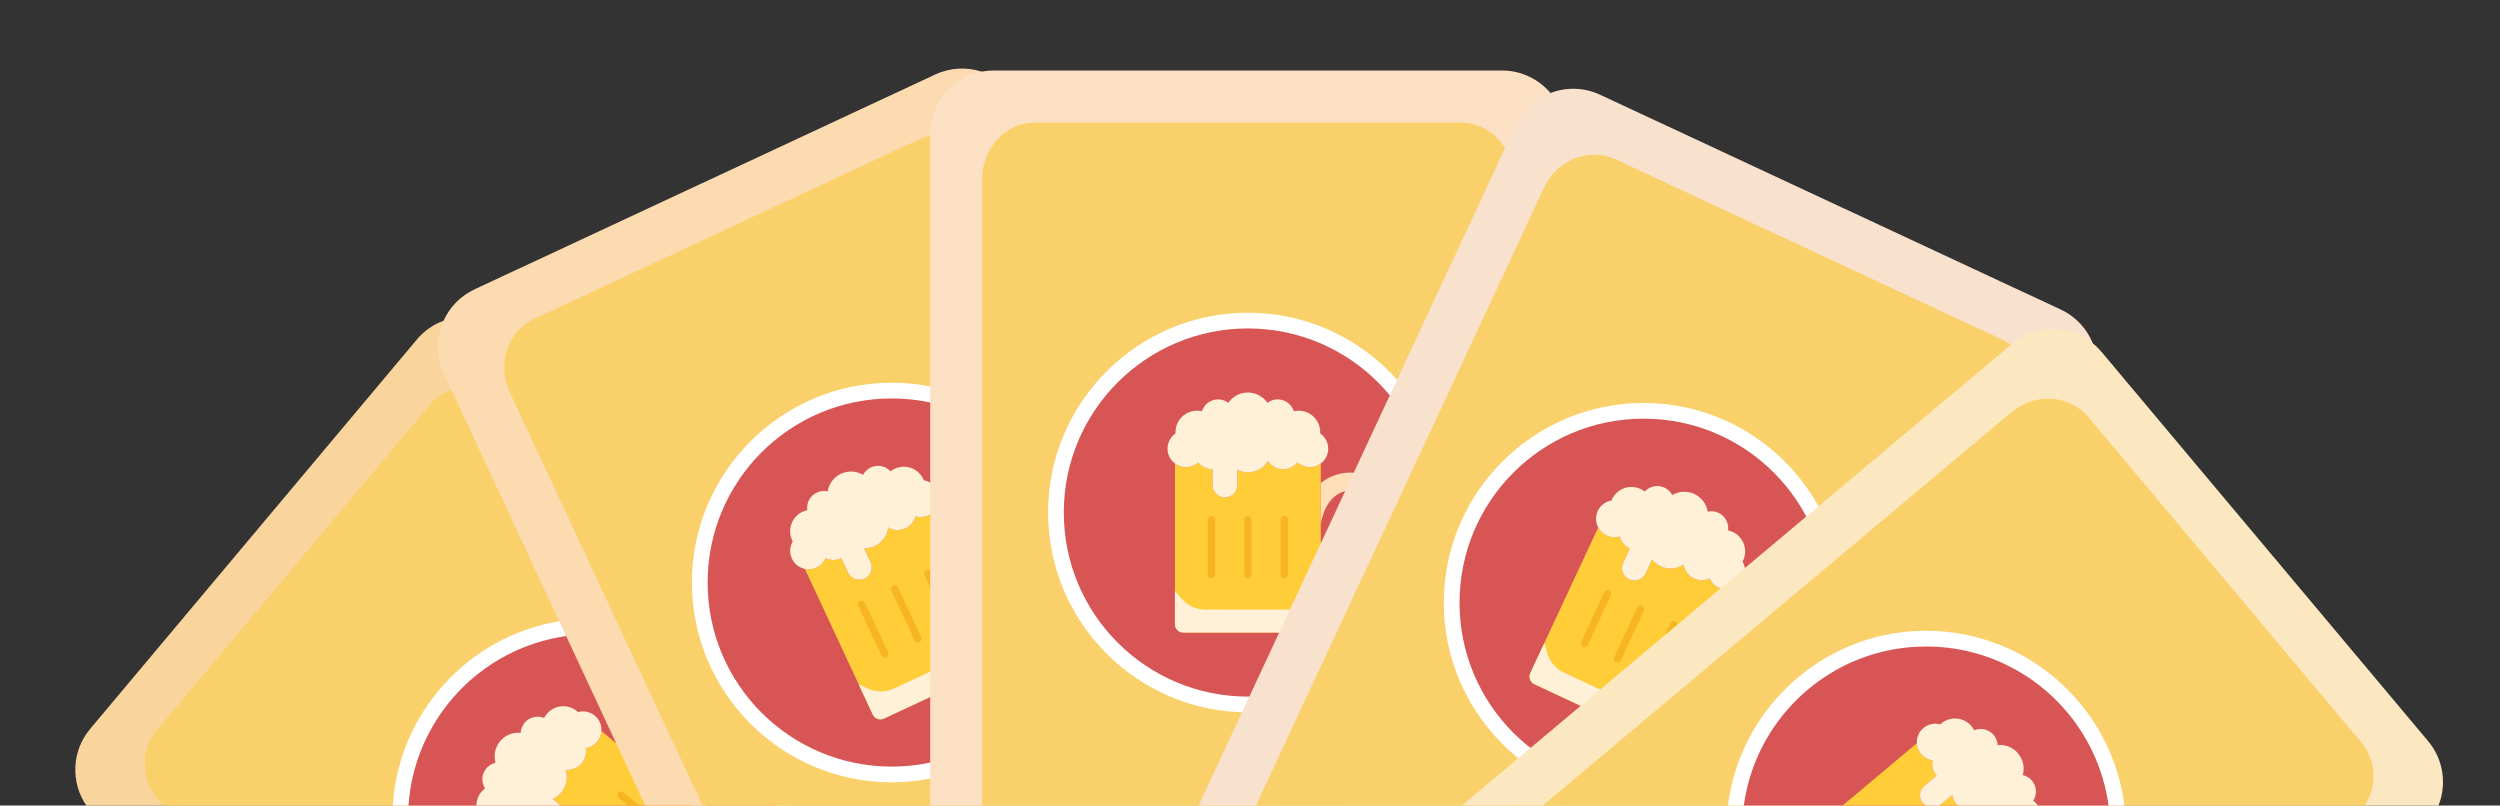 <?xml version="1.0" encoding="utf-8"?>
<!-- Generator: Adobe Illustrator 16.0.0, SVG Export Plug-In . SVG Version: 6.00 Build 0)  -->
<!DOCTYPE svg PUBLIC "-//W3C//DTD SVG 1.1//EN" "http://www.w3.org/Graphics/SVG/1.1/DTD/svg11.dtd">
<svg version="1.1" id="Layer_1" xmlns="http://www.w3.org/2000/svg" xmlns:xlink="http://www.w3.org/1999/xlink" x="0px" y="0px"
	 width="954.387px" height="307.514px" viewBox="0 0 954.387 307.514" enable-background="new 0 0 954.387 307.514"
	 xml:space="preserve">
<rect x="0" y="0" width="954.387" height="307.514" fill="#333333" stroke="none"/>
<g>
	<g>
		<path fill="#F9D49D" d="M408.894,307.517h-139.34c-0.18,0.62-0.36,1.2-0.54,1.74c-0.28,0.81-0.55,1.53-0.8,2.17l-1.37-1.14
			l-3.29-2.771h-17.25l1.46,3.12l-3.72-3.12H32.963c-5.99-8.75-5.69-20.75,1.46-29.27l124.72-148.64c2.82-3.36,6.34-5.76,10.18-7.16
			c7.89-2.91,17.07-1.62,23.98,4.18l2.56,2.15l74.8,62.76l4.78,4.01l35.69,29.95l0.01,0.01l22.7,19.04l5.04,4.229l11.63,9.75
			l4.6,3.86l2.82,2.37l17.03,14.29l3.15,2.64l4.78,4.011L408.894,307.517z"/>
		<path fill="#F9D069" d="M377.993,307.517h-108.44c-0.18,0.62-0.36,1.2-0.54,1.74c-0.28,0.81-0.55,1.53-0.8,2.17l-1.37-1.14
			l-3.29-2.771h-17.25l1.46,3.12l-3.72-3.12H62.493c-8.42-7.67-9.67-20.319-2.66-28.68l104.3-124.3c2.24-2.68,5.07-4.59,8.17-5.73
			c6.85-2.53,15.04-1.27,21.28,3.96l4.03,3.38l67.15,56.351l5.57,4.67l60.66,50.91h0.01l7.07,5.939l17.04,14.3l2.61,2.19l5.54,4.64
			l11.7,9.82L377.993,307.517z"/>
		<g>
			<path fill="#FFFFFF" d="M302.153,307.517h-32.6c-0.18,0.62-0.36,1.2-0.54,1.74c-0.28,0.81-0.55,1.53-0.8,2.17l-1.37-1.14
				l-3.29-2.771h-17.25l1.46,3.12l-3.72-3.12h-94.11c2.25-35.59,29.02-64.63,63.56-70.359c4.08-0.69,8.28-1.04,12.55-1.04
				c3.08,0,6.12,0.18,9.11,0.54c12.49,1.5,24.06,6.02,33.96,12.83h0.01c4.05,2.77,7.81,5.93,11.24,9.42
				c3.96,4.01,7.47,8.46,10.46,13.26l0.01,0.02c2.57,4.12,4.75,8.511,6.5,13.101C300.003,292.267,301.664,299.738,302.153,307.517z"
				/>
			<path fill="#D85555" d="M296.144,307.517h-26.59c-0.18,0.62-0.36,1.2-0.54,1.74c-0.28,0.81-0.55,1.53-0.8,2.17l-1.37-1.14
				l-3.29-2.771h-17.25l1.46,3.12l-3.72-3.12h-88.1c2.27-33.229,27.65-60.109,60.19-64.7c3.23-0.46,6.54-0.699,9.91-0.699
				c4.14,0,8.21,0.359,12.15,1.05c14.49,2.52,27.45,9.479,37.44,19.439c0,0.011,0.01,0.011,0.02,0.021
				c3.98,3.96,7.49,8.41,10.44,13.24C291.783,285.207,295.363,295.977,296.144,307.517z"/>
			<g>
				<path fill="#FFCD38" d="M246.303,307.517l1.46,3.12l-3.72-3.12h-30.05l-3.02-2.529c4.29-1.841,6.45-6.671,4.96-11.091
					c0.46,0.051,0.91,0.051,1.34,0.011c0.22-0.021,0.43-0.051,0.64-0.091c0.21-0.04,0.42-0.09,0.63-0.14c0.2-0.06,0.4-0.12,0.6-0.2
					c0.14-0.05,0.27-0.1,0.4-0.17c0.13-0.05,0.25-0.109,0.37-0.17c0.15-0.08,0.3-0.16,0.44-0.25c0.23-0.14,0.44-0.28,0.64-0.45
					c0.12-0.09,0.24-0.189,0.36-0.3c0.02-0.01,0.04-0.03,0.06-0.05c0.13-0.11,0.25-0.24,0.37-0.36c0.05-0.05,0.09-0.1,0.13-0.149
					c0.11-0.12,0.21-0.24,0.3-0.36c0.02-0.01,0.03-0.02,0.04-0.04c0.12-0.15,0.23-0.31,0.33-0.479c0.02-0.021,0.03-0.03,0.04-0.051
					c0.09-0.149,0.18-0.3,0.26-0.46c0.09-0.149,0.17-0.31,0.23-0.479c0.05-0.11,0.1-0.22,0.13-0.33c0.08-0.18,0.14-0.36,0.19-0.54
					c0.05-0.15,0.09-0.311,0.11-0.47c0.02-0.04,0.03-0.091,0.04-0.141c0.03-0.16,0.05-0.319,0.07-0.489
					c0.01-0.051,0.02-0.091,0.02-0.141c0.01-0.06,0.01-0.109,0.01-0.17c0.02-0.16,0.03-0.33,0.03-0.5v-0.16
					c0-0.39-0.04-0.77-0.11-1.149c0.22-0.03,0.43-0.07,0.64-0.13c0.21-0.051,0.42-0.11,0.62-0.181c0.15-0.05,0.3-0.109,0.44-0.17
					c0.44-0.18,0.86-0.399,1.24-0.68c0.17-0.12,0.33-0.24,0.49-0.37c0.17-0.13,0.32-0.271,0.46-0.41c0.29-0.29,0.56-0.6,0.8-0.939
					c0.09-0.11,0.17-0.221,0.24-0.341c0.37-0.58,0.65-1.22,0.82-1.88c0.04-0.149,0.08-0.3,0.11-0.46c0.08-0.34,0.12-0.68,0.14-1.02
					l5.62,4.72l11.97,10.03l11.59,9.729l4.77,4H246.303z"/>
				<path fill="#FFF1D7" d="M229.463,280.057c-0.03,0.16-0.07,0.311-0.11,0.46c-0.23,0.8-0.59,1.55-1.06,2.221
					c-0.24,0.34-0.51,0.649-0.8,0.939c-0.15,0.14-0.3,0.28-0.46,0.41c-0.16,0.13-0.32,0.25-0.49,0.37c-0.38,0.26-0.8,0.49-1.24,0.68
					c-0.14,0.061-0.29,0.12-0.44,0.17c-0.2,0.07-0.41,0.13-0.62,0.181c-0.21,0.05-0.42,0.1-0.64,0.13
					c0.07,0.38,0.11,0.76,0.11,1.149v0.16c0,0.17-0.01,0.34-0.03,0.5c0,0.061,0,0.11-0.01,0.17c0,0.05-0.01,0.09-0.02,0.141
					c-0.02,0.17-0.04,0.329-0.07,0.489c-0.01,0.05-0.02,0.101-0.04,0.141c-0.03,0.159-0.06,0.319-0.11,0.47
					c-0.05,0.18-0.11,0.36-0.19,0.54c-0.03,0.11-0.08,0.22-0.13,0.33c-0.06,0.17-0.14,0.33-0.23,0.479
					c-0.08,0.16-0.17,0.311-0.26,0.46c-0.01,0.021-0.02,0.03-0.04,0.051c-0.1,0.17-0.21,0.329-0.33,0.479
					c-0.01,0.021-0.02,0.03-0.04,0.04c-0.09,0.12-0.19,0.24-0.3,0.36c-0.04,0.05-0.08,0.1-0.13,0.149
					c-0.12,0.12-0.24,0.25-0.37,0.36c-0.02,0.02-0.04,0.04-0.06,0.05c-0.12,0.11-0.24,0.21-0.36,0.3c-0.2,0.17-0.41,0.311-0.64,0.45
					c-0.14,0.09-0.29,0.17-0.44,0.25c-0.12,0.061-0.24,0.12-0.37,0.17c-0.13,0.07-0.26,0.12-0.4,0.17c-0.2,0.08-0.4,0.141-0.6,0.2
					c-0.41,0.12-0.83,0.2-1.27,0.23c-0.43,0.04-0.88,0.04-1.34-0.011c1.49,4.42-0.67,9.25-4.96,11.091l3.02,2.529h-32.13
					c0.01-2.479,1.15-4.93,3.29-6.529c-0.4-0.631-0.69-1.33-0.85-2.061c-0.79-3.479,1.39-6.939,4.87-7.72
					c-0.3-1.101-0.41-2.24-0.29-3.37c0.5-4.96,4.93-8.57,9.89-8.07c0.04-0.74,0.2-1.479,0.49-2.17c1.37-3.3,5.15-4.85,8.44-3.49
					c0.29-0.569,0.65-1.109,1.06-1.59c2.92-3.46,8.09-3.899,11.55-0.979c0.12,0.1,0.22,0.21,0.33,0.31
					c0.28-0.08,0.57-0.14,0.85-0.18c3.86-0.58,7.45,2.07,8.03,5.92C229.653,278.437,229.624,279.277,229.463,280.057z"/>
				<g>
					<path fill="#F7B521" d="M244.043,307.517h-4.33l-3.54-2.97c-0.58-0.5-0.66-1.37-0.17-1.96c0.5-0.59,1.37-0.67,1.96-0.17
						L244.043,307.517z"/>
				</g>
				<path fill="#FFDFB8" d="M269.553,307.517c-0.18,0.62-0.36,1.2-0.54,1.74c-0.28,0.81-0.55,1.53-0.8,2.17l-1.37-1.14l-3.29-2.771
					l-4.77-4c2.57-0.59,4.36-2.439,5.2-5.05c1.55-4.8-0.12-12.18-6.08-19.1c-1.32-1.53-2.94-3.08-4.72-4.051
					c-2.03-1.119-4.26-1.479-6.43-0.159c-3.56,2.159-7.32,9.359,0.44,18.63l-11.82-9.96c-0.05-7.88,6.05-16.2,14.18-16.29
					c4.14-0.04,8.8,2.05,13.45,7.399C273.193,286.677,271.803,299.747,269.553,307.517z"/>
			</g>
		</g>
	</g>
	<g>
		<path fill="#FCDBB1" d="M513.583,307.517h-244.03c-0.18,0.62-0.36,1.2-0.54,1.74c-0.28,0.81-0.55,1.53-0.8,2.17l-1.37-1.14
			l-3.29-2.771h-17.25l-11.08-23.76l-19.09-40.94l-2.64-5.659l-41.19-88.351l-2.86-6.12c-3.11-6.66-2.93-14.02-0.12-20.24
			c2.3-5.11,6.38-9.45,11.85-12l175.85-82c5.79-2.7,12.1-2.91,17.73-1.09c6.18,2.01,11.54,6.47,14.5,12.82l3.17,6.8l40.21,86.23
			l2.57,5.51l12.77,27.39l5.68,12.181v0.01l8.72,18.7l1.47,3.14l15.18,32.561l4.09,8.77l0.01,0.01l2.61,5.601l7.8,16.739l2.58,5.521
			l0.57,1.229l15.569,33.391C512.804,305.127,513.243,306.317,513.583,307.517z"/>
		<path fill="#F9D069" d="M489.144,307.517h-219.59c-0.18,0.62-0.36,1.2-0.54,1.74l-0.81-1.74l-4.22-9.05l-10.8-23.15l-3.63-7.779
			l-11.36-24.37l-3.04-6.51l-37.54-80.511l-3-6.43c-3.31-7.12-2.59-15.04,1.25-20.94c1.94-2.99,4.68-5.46,8.09-7.05l147.06-68.57
			c1.34-0.62,2.71-1.08,4.1-1.38c7.9-1.71,16.29,1.68,21.24,8.62c0.8,1.11,1.5,2.31,2.1,3.6l38.89,83.41c0,0,0,0,0,0.01l2.83,6.06
			c0,0,0,0,0,0.01l28.37,60.83l8.36,17.931v0.01l4.3,9.21v0.01l11.36,24.351l2.21,4.75l0.63,1.34l10.32,22.14l1.34,2.87
			C488.674,300.377,489.333,304.017,489.144,307.517z"/>
		<g>
			<path fill="#FFFFFF" d="M340.409,298.656c-42.06,0-76.273-34.217-76.273-76.274c0-42.057,34.216-76.273,76.273-76.273
				c42.057,0,76.271,34.217,76.271,76.273C416.682,264.439,382.466,298.656,340.409,298.656z"/>
			<circle fill="#D85555" cx="340.409" cy="222.382" r="70.273"/>
			<g>
				<path fill="#FFCD38" d="M355.346,196.252c-1.729,1.118-3.857,1.422-5.833,0.831c-0.991,3.771-4.854,6.021-8.623,5.031
					c-0.641-0.171-1.256-0.428-1.821-0.768c-0.523,4.637-4.521,8.096-9.187,7.95l2.454,5.264c1.108,2.377,0.08,5.204-2.298,6.313
					c-2.377,1.107-5.203,0.081-6.313-2.298l-2.556-5.468c-1.899,0.888-4.095,0.882-5.991-0.017
					c-1.324,3.076-4.637,4.788-7.913,4.093l25.933,55.605c0.742,1.588,2.631,2.273,4.221,1.535l44.708-20.851
					c1.589-0.74,2.277-2.631,1.535-4.221l-25.929-55.604C357.172,194.708,356.35,195.603,355.346,196.252z"/>
				<path fill="#FFF1D7" d="M378.277,237.719l5.379,11.537c0.742,1.59,0.055,3.479-1.536,4.221l-44.705,20.848
					c-1.59,0.741-3.479,0.053-4.221-1.535l-5.38-11.537l3.491,1.612c3.181,1.453,6.832,1.438,9.998-0.035l29.511-13.76
					c3.161-1.477,5.521-4.268,6.449-7.636L378.277,237.719z"/>
				<path fill="#FFF1D7" d="M352.655,183.355c-0.061-0.143-0.107-0.286-0.173-0.426c-1.901-4.106-6.773-5.895-10.884-3.993
					c-0.577,0.271-1.13,0.606-1.632,1.003c-2.409-2.634-6.495-2.818-9.129-0.412c-0.551,0.505-1.012,1.102-1.357,1.764
					c-4.28-2.554-9.82-1.151-12.372,3.129c-0.582,0.978-0.979,2.056-1.156,3.18c-3.488-0.758-6.929,1.454-7.688,4.94
					c-0.156,0.731-0.188,1.483-0.091,2.225c-4.432,0.922-7.272,5.264-6.353,9.693c0.13,0.627,0.333,1.234,0.604,1.812
					c0.067,0.146,0.146,0.272,0.215,0.408c-1.981,3.354-0.876,7.68,2.479,9.667c3.353,1.984,7.681,0.876,9.666-2.478
					c0.146-0.249,0.278-0.506,0.394-0.77c1.896,0.897,4.099,0.901,5.996,0.014l2.555,5.468c1.108,2.377,3.938,3.404,6.313,2.297
					c2.376-1.108,3.405-3.935,2.297-6.313l-2.456-5.265c4.664,0.145,8.658-3.314,9.187-7.95c3.347,1.999,7.68,0.908,9.68-2.438
					c0.341-0.568,0.599-1.184,0.768-1.825c3.737,1.102,7.661-1.034,8.767-4.772c1.102-3.736-1.035-7.661-4.772-8.763
					c-0.277-0.083-0.563-0.148-0.851-0.195L352.655,183.355z"/>
				<g>
					<path fill="#F7B521" d="M363.613,239.217c-0.696,0.324-1.522,0.023-1.85-0.672l-8.854-18.993
						c-0.325-0.695-0.024-1.521,0.672-1.847c0.695-0.325,1.521-0.023,1.847,0.672l8.856,18.992
						C364.609,238.064,364.309,238.892,363.613,239.217z"/>
					<path fill="#F7B521" d="M338.382,250.981c-0.694,0.325-1.521,0.023-1.847-0.672l-8.857-18.992
						c-0.324-0.695-0.021-1.522,0.673-1.847c0.695-0.326,1.522-0.024,1.85,0.671l8.854,18.993
						C339.378,249.831,339.077,250.656,338.382,250.981z"/>
					<path fill="#F7B521" d="M350.997,245.1c-0.695,0.323-1.522,0.022-1.846-0.673l-8.856-18.992
						c-0.325-0.695-0.023-1.522,0.672-1.847s1.522-0.023,1.851,0.672l8.854,18.993C351.994,243.948,351.692,244.775,350.997,245.1z"
						/>
				</g>
				<path fill="#FFDFB8" d="M367.439,214.455c-3.114-11.673,3.332-16.617,7.475-17.07c4.72-0.517,7.152,4.346,8.331,8.526
					c3.824,13.568-2.096,23.814-9.416,22.264l5.209,11.151c5.104-4.791,15.813-17.393,10.699-35.274
					c-5.788-20.221-23.838-14.423-28.81-3.615L367.439,214.455z"/>
			</g>
		</g>
	</g>
	<g>
		<path fill="#FCE0C3" d="M597.653,51.167v256.35h-242.54V51.167c0-11.81,8.45-21.66,19.64-23.81c1.49-0.29,3.03-0.44,4.61-0.44
			h194.03c7.42,0,14.069,3.34,18.52,8.59C595.493,39.737,597.653,45.207,597.653,51.167z"/>
		<path fill="#F9D069" d="M577.793,68.187v239.33h-202.83V68.187c0-2.75,0.49-5.38,1.39-7.79c2.62-7.09,8.71-12.34,16.07-13.42
			c0.92-0.14,1.86-0.21,2.82-0.21h162.271c7.149,0,13.439,3.91,17.05,9.82C576.604,59.927,577.793,63.917,577.793,68.187z"/>
		<g>
			<path fill="#FFFFFF" d="M476.381,271.931c-42.057,0-76.271-34.216-76.271-76.272c0-42.058,34.216-76.273,76.271-76.273
				c42.061,0,76.273,34.216,76.273,76.273C552.654,237.715,518.438,271.931,476.381,271.931z"/>
			<circle fill="#D85555" cx="476.381" cy="195.658" r="70.273"/>
			<g>
				<path fill="#FFCD38" d="M500.961,178.291c-2.04,0.281-4.102-0.346-5.639-1.713c-2.492,2.999-6.943,3.406-9.94,0.916
					c-0.51-0.425-0.957-0.918-1.329-1.468c-2.436,3.98-7.517,5.429-11.684,3.325v5.809c0,2.623-2.127,4.751-4.75,4.75
					c-2.623,0.001-4.75-2.125-4.75-4.75l-0.005-6.034c-2.101,0-4.085-0.935-5.423-2.546c-2.502,2.228-6.229,2.38-8.901,0.363v61.354
					c0,1.754,1.421,3.177,3.177,3.177h49.329c1.754,0,3.176-1.423,3.176-3.177v-61.353
					C503.268,177.663,502.146,178.127,500.961,178.291z"/>
				<path fill="#FFF1D7" d="M504.219,225.563v12.729c0,1.752-1.422,3.175-3.176,3.175h-49.327c-1.754,0-3.176-1.423-3.176-3.176
					v-12.729l2.485,2.938c2.265,2.66,5.583,4.192,9.073,4.191l32.561,0.001c3.492,0,6.811-1.532,9.074-4.192L504.219,225.563z"/>
				<path fill="#FFF1D7" d="M503.973,165.463c0.008-0.153,0.023-0.303,0.023-0.459c0.012-4.525-3.647-8.204-8.174-8.216
					c-0.646-0.002-1.28,0.071-1.903,0.218c-1.068-3.404-4.694-5.298-8.099-4.229c-0.713,0.224-1.383,0.57-1.979,1.022
					c-2.802-4.122-8.414-5.193-12.536-2.392c-0.938,0.638-1.753,1.449-2.392,2.392c-2.841-2.16-6.896-1.61-9.055,1.229
					c-0.453,0.596-0.803,1.266-1.023,1.979c-4.405-1.036-8.817,1.696-9.854,6.101c-0.146,0.623-0.22,1.26-0.219,1.897
					c0,0.16,0.019,0.306,0.023,0.46c-3.216,2.2-4.041,6.592-1.84,9.807c2.196,3.218,6.591,4.041,9.808,1.842
					c0.238-0.163,0.466-0.341,0.683-0.532c1.344,1.615,3.33,2.548,5.432,2.547l0.005,6.034c0,2.624,2.127,4.75,4.75,4.75
					s4.75-2.126,4.75-4.75v-5.811c4.166,2.104,9.247,0.656,11.683-3.325c2.188,3.228,6.576,4.07,9.808,1.882
					c0.548-0.372,1.042-0.82,1.466-1.33c2.922,2.58,7.381,2.3,9.959-0.621c2.579-2.922,2.301-7.381-0.621-9.959
					C504.442,165.805,504.213,165.625,503.973,165.463L503.973,165.463z"/>
				<g>
					<path fill="#F7B521" d="M490.295,220.723c-0.768-0.001-1.389-0.624-1.389-1.39v-20.957c0-0.77,0.621-1.39,1.389-1.391
						c0.768,0.001,1.391,0.623,1.391,1.391v20.956C491.685,220.1,491.063,220.722,490.295,220.723z"/>
					<path fill="#F7B521" d="M462.456,220.722c-0.767,0-1.39-0.623-1.39-1.389v-20.957c-0.002-0.77,0.623-1.39,1.391-1.39
						c0.767,0,1.389,0.622,1.389,1.388v20.958C463.846,220.1,463.224,220.721,462.456,220.722z"/>
					<path fill="#F7B521" d="M476.377,220.722c-0.769,0.001-1.39-0.623-1.39-1.389v-20.957c0-0.77,0.621-1.391,1.39-1.39
						c0.768,0,1.389,0.622,1.389,1.39v20.957C477.766,220.1,477.145,220.722,476.377,220.722z"/>
				</g>
				<path fill="#FFDFB8" d="M504.229,199.899c2.109-11.895,10.047-13.65,13.987-12.313c4.497,1.526,4.646,6.961,3.947,11.249
					c-2.271,13.914-11.966,20.699-17.942,16.199l0.008,12.307c6.653-2.182,21.686-9.081,24.604-27.446
					c3.301-20.773-15.509-23.146-24.579-15.45L504.229,199.899z"/>
			</g>
		</g>
	</g>
	<g>
		<path fill="#F9E2CD" d="M798.424,150.397l-3.171,6.8l-40.199,86.199l-2.57,5.521l-12.79,27.41l-5.67,12.18l-8.72,18.7l-0.15,0.31
			h-21.74l-0.26,0.221l0.1-0.221h-245.7l16.61-35.62l0.61-1.319l2.17-4.66l8.79-18.84l2.61-5.601l0.01-0.01l4.08-8.77l11.79-25.271
			l9.3-19.939l3.27-7.021l13.78-29.55l2.771-5.93l41.22-88.4l4.05-8.69c2.76-5.93,7.63-10.22,13.3-12.39
			c5.92-2.28,12.73-2.23,18.931,0.66l175.85,82c5.78,2.7,10.01,7.39,12.23,12.88v0.01
			C801.363,137.077,801.384,144.047,798.424,150.397z"/>
		<path fill="#F9D069" d="M774.644,153.497c-0.33,1.319-0.8,2.64-1.4,3.93l-38.89,83.39l-2.84,6.091l-28.261,60.609h-223.56
			c0.29-0.97,0.66-1.93,1.1-2.88l4.931-10.58l10.96-23.49l0.74-1.59l3.479-7.45v-0.01l22.021-47.22v-0.01l5.289-11.34l14.391-30.86
			l3.46-7.42l31.729-68.04l11.62-24.92c1.88-4.03,4.8-7.24,8.24-9.41c5.71-3.6,12.86-4.38,19.19-1.43l147.069,68.58
			c1.34,0.62,2.57,1.38,3.69,2.25C773.974,136.657,776.773,145.257,774.644,153.497z"/>
		<g>
			<path fill="#FFFFFF" d="M627.456,306.371c-42.058,0-76.274-34.215-76.274-76.271s34.22-76.273,76.274-76.273
				s76.274,34.216,76.274,76.273C703.73,272.156,669.514,306.371,627.456,306.371z"/>
			<circle fill="#D85555" cx="627.456" cy="230.097" r="70.274"/>
			<g>
				<path fill="#FFCD38" d="M657.074,224.744c-1.969-0.606-3.571-2.044-4.39-3.935c-3.522,1.664-7.729,0.154-9.396-3.372
					c-0.282-0.6-0.48-1.236-0.585-1.891c-3.892,2.579-9.107,1.743-11.993-1.925l-2.455,5.263c-1.104,2.378-3.935,3.406-6.313,2.298
					c-2.376-1.107-3.406-3.934-2.299-6.313l2.548-5.472c-1.899-0.886-3.312-2.571-3.841-4.599c-3.209,0.96-6.646-0.475-8.223-3.432
					l-25.93,55.604c-0.741,1.59-0.053,3.479,1.536,4.222l44.709,20.848c1.589,0.742,3.479,0.053,4.221-1.537l25.929-55.604
					C659.43,225.15,658.216,225.098,657.074,224.744z"/>
				<path fill="#FFF1D7" d="M640.048,268.964l-5.379,11.537c-0.742,1.59-2.631,2.276-4.221,1.537l-44.706-20.85
					c-1.59-0.74-2.276-2.63-1.536-4.221l5.38-11.537l1.011,3.714c0.933,3.369,3.287,6.159,6.454,7.636l29.505,13.757
					c3.167,1.479,6.821,1.487,9.998,0.034L640.048,268.964z"/>
				<path fill="#FFF1D7" d="M665.225,214.394c0.073-0.136,0.15-0.267,0.219-0.408c1.925-4.097,0.158-8.978-3.938-10.9
					c-0.58-0.271-1.188-0.477-1.817-0.606c0.474-3.537-2.015-6.786-5.553-7.257c-0.74-0.098-1.494-0.065-2.224,0.092
					c-0.797-4.921-5.435-8.262-10.354-7.466c-1.124,0.182-2.199,0.574-3.179,1.157c-1.662-3.158-5.565-4.372-8.727-2.712
					c-0.662,0.349-1.261,0.809-1.768,1.36c-3.554-2.802-8.706-2.19-11.509,1.364c-0.396,0.502-0.729,1.048-0.999,1.627
					c-0.067,0.146-0.116,0.284-0.175,0.427c-3.845,0.635-6.447,4.266-5.813,8.11c0.637,3.844,4.27,6.448,8.11,5.813
					c0.284-0.048,0.567-0.111,0.843-0.192c0.532,2.03,1.94,3.716,3.847,4.601l-2.548,5.473c-1.104,2.377-0.079,5.203,2.298,6.312
					c2.38,1.109,5.202,0.081,6.313-2.296l2.455-5.267c2.888,3.667,8.104,4.502,11.993,1.925c0.62,3.848,4.24,6.467,8.091,5.848
					c0.654-0.105,1.291-0.302,1.893-0.585c1.562,3.571,5.719,5.203,9.288,3.646c3.571-1.558,5.203-5.716,3.646-9.289
					c-0.116-0.267-0.249-0.525-0.397-0.776L665.225,214.394L665.225,214.394z"/>
				<g>
					<path fill="#F7B521" d="M629.477,258.693c-0.692-0.322-0.993-1.149-0.673-1.845l8.857-18.994
						c0.323-0.694,1.146-0.997,1.845-0.673c0.696,0.326,0.997,1.152,0.673,1.848l-8.854,18.992
						C630.998,258.717,630.171,259.018,629.477,258.693z"/>
					<path fill="#F7B521" d="M604.245,246.928c-0.695-0.323-0.998-1.15-0.674-1.846l8.854-18.992
						c0.325-0.695,1.152-0.997,1.851-0.673c0.692,0.325,0.996,1.15,0.675,1.848l-8.857,18.992
						C605.766,246.952,604.94,247.252,604.245,246.928z"/>
					<path fill="#F7B521" d="M616.86,252.812c-0.696-0.324-0.996-1.15-0.673-1.848l8.854-18.992
						c0.324-0.695,1.151-0.997,1.848-0.672c0.694,0.326,0.995,1.152,0.675,1.848l-8.856,18.992
						C618.383,252.835,617.556,253.136,616.86,252.812z"/>
				</g>
				<path fill="#FFDFB8" d="M650.902,245.71c6.938-9.891,14.873-8.128,17.883-5.247c3.431,3.284,1.268,8.271-1.176,11.862
					c-7.938,11.65-19.597,13.702-23.107,7.098l-5.195,11.159c6.953,0.832,23.487,0.936,33.897-14.479
					c11.771-17.433-4.272-27.533-15.746-24.391L650.902,245.71z"/>
			</g>
		</g>
	</g>
	<g>
		<path fill="#FCE8C0" d="M930.903,307.517h-227.49l-0.26,0.221l0.1-0.221H558.063l19.729-16.55l1.811-1.52l4.67-3.921l13.38-11.229
			l5.78-4.85h0.01l7.42-6.23l24.6-20.64l4.841-4.07l16.52-13.85v-0.011l9.28-7.779l23.45-19.681l4.67-3.92l73.38-61.57l0.46-0.39
			c9.05-7.59,22.02-7.45,30.86-0.26v0.01c1.18,0.94,2.289,2.03,3.31,3.24l124.72,148.64
			C932.894,290.017,934.094,299.497,930.903,307.517z"/>
		<path fill="#F9D069" d="M902.793,307.517h-199.38l-0.26,0.221l0.1-0.221H588.934l8.64-7.25l0.08-0.069l5.13-4.301l20.5-17.199
			l8.391-7.04l11.689-9.811l0.021-0.02l1.729-1.45l23.7-19.88l5.18-4.351l22.561-18.93l5.21-4.37l66.02-55.399
			c2.11-1.771,4.43-3.08,6.86-3.95c7.109-2.54,15.05-1.25,20.609,3.7c0.7,0.609,1.36,1.279,1.98,2.02l104.3,124.31
			C907.253,290.337,907.474,300.017,902.793,307.517z"/>
		<g>
			<path fill="#FFFFFF" d="M811.003,307.517h-107.59l-0.26,0.221l0.1-0.221h-43.6c0.39-3.1,0.97-6.14,1.72-9.109v-0.011
				c0.71-2.819,1.58-5.569,2.601-8.25c5.79-15.31,16.37-28.279,29.91-37.069c2.42-1.57,4.93-3.011,7.529-4.301
				c9.94-4.97,21.12-7.819,32.94-7.96c0.32-0.01,0.649-0.01,0.97-0.01c6.82,0,13.44,0.9,19.73,2.59
				C784.594,251.307,807.113,276.557,811.003,307.517z"/>
			<path fill="#D85555" d="M804.953,307.517h-101.54l-0.26,0.221l0.1-0.221h-37.55c0.63-4.64,1.71-9.12,3.2-13.42
				c1.36-3.97,3.08-7.77,5.11-11.37c3.87-6.899,8.87-13.08,14.76-18.29c3.12-2.76,6.479-5.239,10.05-7.42
				c9.62-5.859,20.76-9.47,32.69-10.109c1.26-0.07,2.529-0.101,3.81-0.101c5.92,0,11.67,0.73,17.16,2.11
				C779.993,255.817,801.063,278.927,804.953,307.517z"/>
			<g>
				<path fill="#FFCD38" d="M733.094,302.607c-0.19,0.86-0.141,1.771,0.17,2.62c0.189,0.511,0.47,1.011,0.84,1.45
					c0.12,0.14,0.24,0.271,0.37,0.39c0.17,0.181,0.359,0.33,0.55,0.45h-31.61l28.351-23.779l0.01-0.011
					c0.01,0.21,0.03,0.42,0.06,0.62l0.091,0.51c0.149,0.7,0.409,1.37,0.77,1.98c0.06,0.11,0.12,0.21,0.19,0.31
					c0.319,0.5,0.699,0.96,1.14,1.36l0.01,0.01c0.13,0.12,0.271,0.24,0.41,0.351c0.03,0.029,0.06,0.05,0.1,0.08
					c0.131,0.1,0.25,0.189,0.391,0.27c0.109,0.08,0.229,0.16,0.35,0.22c0.16,0.101,0.32,0.181,0.49,0.261
					c0.02,0.01,0.03,0.02,0.04,0.02c0.17,0.08,0.35,0.16,0.53,0.22c0.14,0.061,0.29,0.11,0.439,0.15c0.04,0.01,0.09,0.03,0.13,0.04
					c0.08,0.02,0.16,0.04,0.24,0.06c0.01,0,0.01,0.011,0.021,0c0.189,0.051,0.39,0.09,0.59,0.12h0.01
					c-0.37,2.061,0.18,4.19,1.53,5.79h-0.011l-4.6,3.891C733.863,300.687,733.323,301.617,733.094,302.607z"/>
				<path fill="#FFCD38" d="M747.354,307.517h-6.9c0.11-0.08,0.221-0.17,0.33-0.26h0.01l4.44-3.72v-0.011h0.01
					C745.604,305.067,746.354,306.427,747.354,307.517z"/>
				<path fill="#FFF1D7" d="M777.993,307.517h-30.66c-1-1.09-1.739-2.45-2.1-3.979v-0.011l-4.44,3.73h-0.01
					c-0.109,0.09-0.22,0.18-0.33,0.26h-5.43c-0.19-0.12-0.38-0.27-0.55-0.45c-0.13-0.109-0.261-0.25-0.38-0.39
					c-0.37-0.439-0.65-0.93-0.83-1.45c-0.311-0.85-0.36-1.76-0.17-2.62c0.21-0.989,0.739-1.93,1.58-2.63l4.619-3.88
					c-1.35-1.6-1.909-3.729-1.529-5.79c-0.2-0.03-0.4-0.069-0.59-0.12c-0.011,0.011-0.011,0-0.021,0c-0.08-0.02-0.16-0.04-0.24-0.06
					c-0.04-0.01-0.09-0.03-0.13-0.04c-0.149-0.04-0.3-0.09-0.439-0.15c-0.181-0.06-0.36-0.14-0.53-0.22
					c-0.01,0-0.021-0.01-0.04-0.02c-0.17-0.08-0.33-0.16-0.49-0.261c-0.12-0.06-0.24-0.14-0.35-0.22
					c-0.141-0.08-0.26-0.17-0.391-0.27c-0.04-0.03-0.069-0.051-0.1-0.08c-0.14-0.11-0.28-0.23-0.41-0.351l-0.01-0.01
					c-0.44-0.4-0.82-0.86-1.14-1.36c-0.07-0.1-0.131-0.199-0.19-0.31c-0.36-0.61-0.62-1.28-0.77-1.98l-0.091-0.51
					c-0.029-0.2-0.06-0.41-0.069-0.609c-0.04-0.761,0.029-1.54,0.25-2.311c0.96-3.41,4.26-5.54,7.68-5.1
					c0.34,0.04,0.68,0.109,1.02,0.21c0.11-0.11,0.211-0.21,0.33-0.32c0.5-0.41,1.03-0.76,1.601-1.05c4.04-2.04,8.97-0.41,11.01,3.63
					c0.69-0.29,1.43-0.45,2.17-0.49c3.57-0.17,6.59,2.58,6.771,6.15c1.13-0.12,2.27-0.021,3.369,0.29
					c4.79,1.359,7.58,6.35,6.221,11.14c0.729,0.17,1.43,0.46,2.06,0.86c3.01,1.92,3.88,5.92,1.96,8.93
					c0.521,0.38,0.99,0.82,1.391,1.311C777.733,307.157,777.873,307.337,777.993,307.517z"/>
			</g>
		</g>
	</g>
</g>
<line fill="#FFCD38" x1="734.193" y1="307.517" x2="748.983" y2="307.517"/>
</svg>
